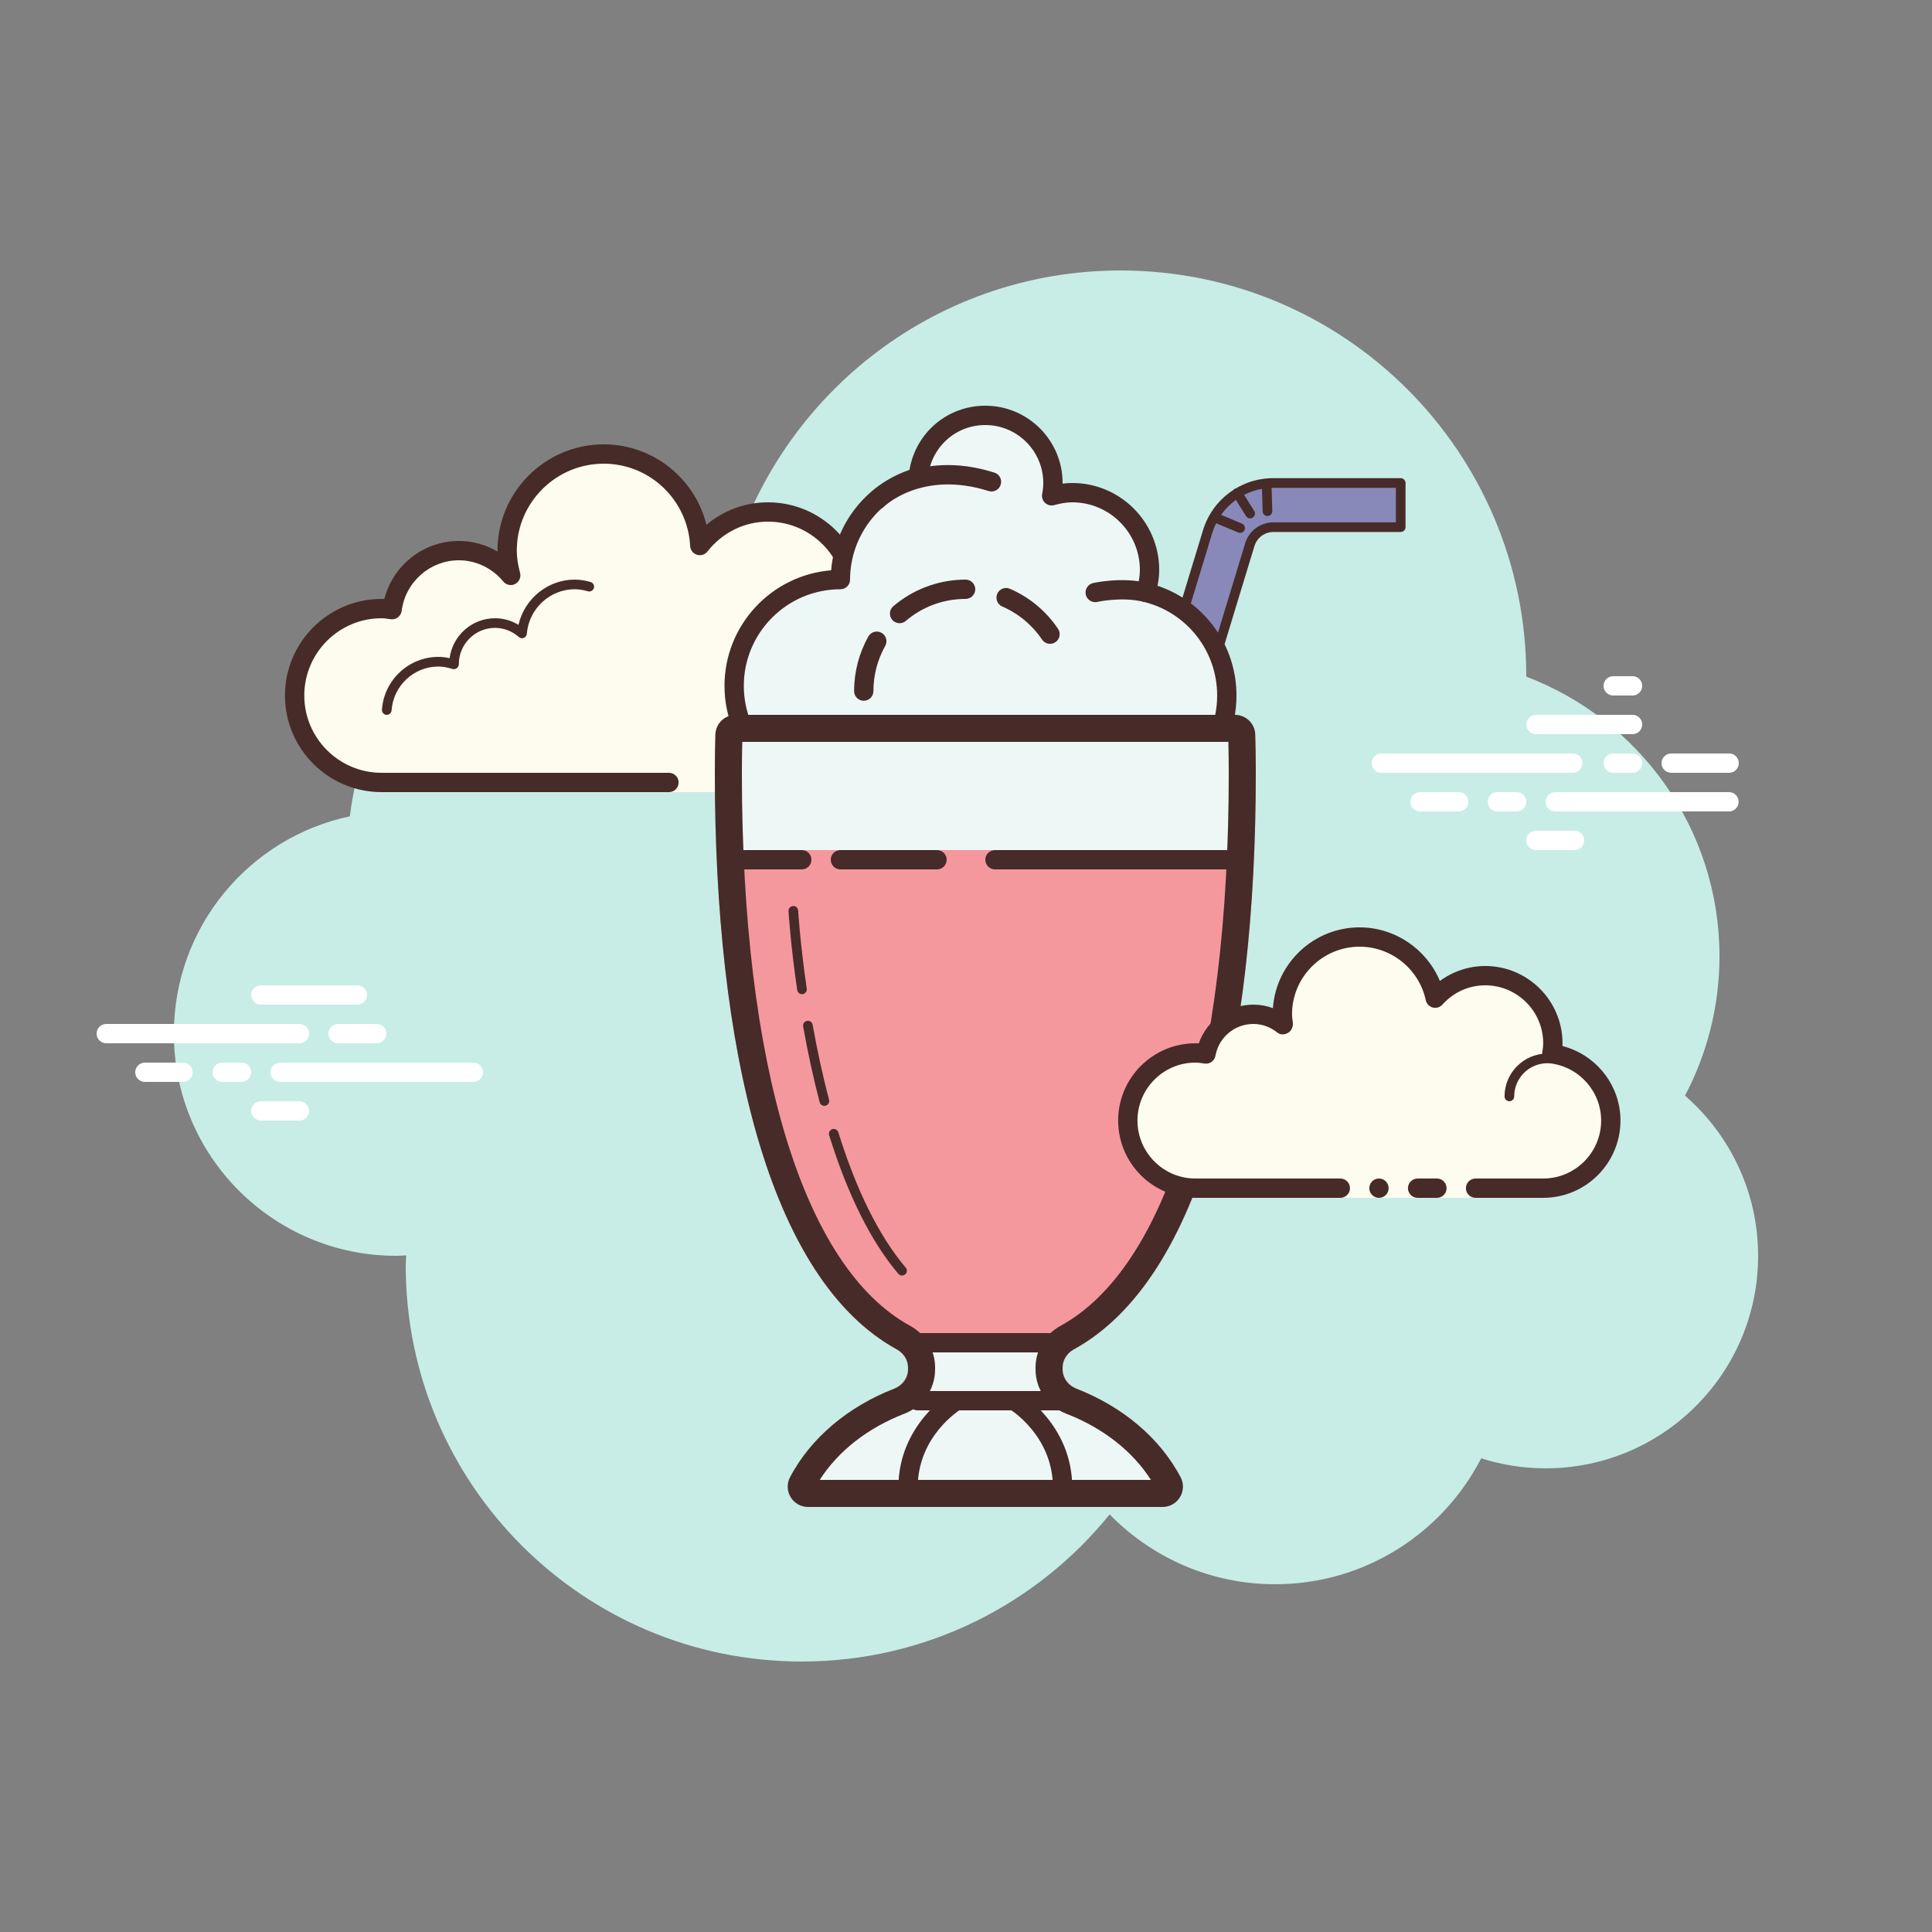 <svg xmlns="http://www.w3.org/2000/svg" viewBox="0 0 100 100"><rect x="0" y="0" width="100" height="100" fill="#808080" stroke="none"/><path fill="#c7ede6" d="M87.215,56.71C88.35,54.555,89,52.105,89,49.5c0-6.621-4.159-12.257-10.001-14.478 C78.999,35.015,79,35.008,79,35c0-11.598-9.402-21-21-21c-9.784,0-17.981,6.701-20.313,15.757C36.211,29.272,34.638,29,33,29 c-7.692,0-14.023,5.793-14.89,13.252C12.906,43.353,9,47.969,9,53.5C9,59.851,14.149,65,20.5,65c0.177,0,0.352-0.012,0.526-0.022 C21.022,65.153,21,65.324,21,65.5C21,76.822,30.178,86,41.5,86c6.437,0,12.175-2.972,15.934-7.614C59.612,80.611,62.64,82,66,82 c4.65,0,8.674-2.65,10.666-6.518C77.718,75.817,78.837,76,80,76c6.075,0,11-4.925,11-11C91,61.689,89.53,58.727,87.215,56.71z"></path><path fill="#fff" d="M81.405,40H71.5c-0.276,0-0.5-0.224-0.5-0.5s0.224-0.5,0.5-0.5h9.905c0.276,0,0.5,0.224,0.5,0.5 S81.682,40,81.405,40z"></path><path fill="#fff" d="M84.5,40h-1c-0.276,0-0.5-0.224-0.5-0.5s0.224-0.5,0.5-0.5h1c0.276,0,0.5,0.224,0.5,0.5 S84.777,40,84.5,40z"></path><path fill="#fff" d="M89.491,42H80.5c-0.276,0-0.5-0.224-0.5-0.5s0.224-0.5,0.5-0.5h8.991c0.276,0,0.5,0.224,0.5,0.5 S89.767,42,89.491,42z"></path><path fill="#fff" d="M78.5,42h-1c-0.276,0-0.5-0.224-0.5-0.5s0.224-0.5,0.5-0.5h1c0.276,0,0.5,0.224,0.5,0.5 S78.777,42,78.5,42z"></path><path fill="#fff" d="M75.5,42h-2c-0.276,0-0.5-0.224-0.5-0.5s0.224-0.5,0.5-0.5h2c0.276,0,0.5,0.224,0.5,0.5 S75.777,42,75.5,42z"></path><path fill="#fff" d="M81.5,44h-2c-0.276,0-0.5-0.224-0.5-0.5s0.224-0.5,0.5-0.5h2c0.276,0,0.5,0.224,0.5,0.5 S81.776,44,81.5,44z"></path><path fill="#fff" d="M84.5,35c-0.177,0-0.823,0-1,0c-0.276,0-0.5,0.224-0.5,0.5c0,0.276,0.224,0.5,0.5,0.5 c0.177,0,0.823,0,1,0c0.276,0,0.5-0.224,0.5-0.5C85,35.224,84.776,35,84.5,35z"></path><path fill="#fff" d="M84.5,37c-0.177,0-4.823,0-5,0c-0.276,0-0.5,0.224-0.5,0.5c0,0.276,0.224,0.5,0.5,0.5 c0.177,0,4.823,0,5,0c0.276,0,0.5-0.224,0.5-0.5C85,37.224,84.776,37,84.5,37z"></path><path fill="#fff" d="M89.5,39c-0.177,0-2.823,0-3,0c-0.276,0-0.5,0.224-0.5,0.5c0,0.276,0.224,0.5,0.5,0.5 c0.177,0,2.823,0,3,0c0.276,0,0.5-0.224,0.5-0.5C90,39.224,89.776,39,89.5,39z"></path><g><path fill="#fff" d="M15.5,54h-10C5.224,54,5,53.776,5,53.5S5.224,53,5.5,53h10c0.276,0,0.5,0.224,0.5,0.5 S15.776,54,15.5,54z"></path><path fill="#fff" d="M19.5,54h-2c-0.276,0-0.5-0.224-0.5-0.5s0.224-0.5,0.5-0.5h2c0.276,0,0.5,0.224,0.5,0.5 S19.776,54,19.5,54z"></path><path fill="#fff" d="M24.5,56h-10c-0.276,0-0.5-0.224-0.5-0.5s0.224-0.5,0.5-0.5h10c0.276,0,0.5,0.224,0.5,0.5 S24.777,56,24.5,56z"></path><path fill="#fff" d="M12.5,56h-1c-0.276,0-0.5-0.224-0.5-0.5s0.224-0.5,0.5-0.5h1c0.276,0,0.5,0.224,0.5,0.5 S12.776,56,12.5,56z"></path><path fill="#fff" d="M9.47,56H7.5C7.224,56,7,55.776,7,55.5S7.224,55,7.5,55h1.97c0.276,0,0.5,0.224,0.5,0.5 S9.746,56,9.47,56z"></path><path fill="#fff" d="M18.5,52h-5c-0.276,0-0.5-0.224-0.5-0.5s0.224-0.5,0.5-0.5h5c0.276,0,0.5,0.224,0.5,0.5 S18.777,52,18.5,52z"></path><path fill="#fff" d="M15.5,58h-2c-0.276,0-0.5-0.224-0.5-0.5s0.224-0.5,0.5-0.5h2c0.276,0,0.5,0.224,0.5,0.5 S15.776,58,15.5,58z"></path></g><g><path fill="#fdfcef" d="M37.625,40.5c0,0,3.64,0,6.125,0s4.5-2.015,4.5-4.5c0-2.333-1.782-4.229-4.055-4.455 c0.022-0.181,0.055-0.358,0.055-0.545c0-2.485-2.015-4.5-4.5-4.5c-1.438,0-2.703,0.686-3.527,1.736 C36.083,25.6,33.921,23.5,31.25,23.5c-2.761,0-5,2.239-5,5c0,0.446,0.077,0.87,0.187,1.282c-0.642-0.777-1.6-1.282-2.687-1.282 c-1.781,0-3.234,1.335-3.455,3.055c-0.181-0.022-0.358-0.055-0.545-0.055c-2.485,0-4.5,2.015-4.5,4.5s2.015,4.5,4.5,4.5 s9.5,0,9.5,0h5.375V41h3V40.5z"></path><path fill="#472b29" d="M31.25,23c-3.033,0-5.5,2.467-5.5,5.5c0,0.016,0,0.031,0,0.047c-0.602-0.354-1.29-0.547-2-0.547 c-1.831,0-3.411,1.261-3.858,3.005C19.845,31.002,19.798,31,19.75,31c-2.757,0-5,2.243-5,5s2.243,5,5,5h14.875 c0.276,0,0.5-0.224,0.5-0.5s-0.224-0.5-0.5-0.5H19.75c-2.206,0-4-1.794-4-4s1.794-4,4-4c0.117,0,0.23,0.017,0.343,0.032 l0.141,0.019c0.021,0.003,0.041,0.004,0.062,0.004c0.246,0,0.462-0.185,0.495-0.437C20.982,30.125,22.254,29,23.75,29 c0.885,0,1.723,0.401,2.301,1.1c0.098,0.118,0.241,0.182,0.386,0.182c0.078,0,0.156-0.018,0.228-0.056 c0.209-0.107,0.314-0.346,0.254-0.573c-0.116-0.436-0.17-0.802-0.17-1.153c0-2.481,2.019-4.5,4.5-4.5 c2.381,0,4.347,1.872,4.474,4.263c0.011,0.208,0.15,0.387,0.349,0.45c0.05,0.016,0.101,0.024,0.152,0.024 c0.15,0,0.296-0.069,0.392-0.192C37.388,27.563,38.529,27,39.75,27c2.206,0,4,1.794,4,4c0,0.117-0.017,0.23-0.032,0.343 l-0.019,0.141c-0.016,0.134,0.022,0.268,0.106,0.373c0.084,0.105,0.207,0.172,0.34,0.185c2.055,0.205,3.604,1.906,3.604,3.958 c0,2.206-1.794,4-4,4h-6.125c-0.276,0-0.5,0.224-0.5,0.5s0.224,0.5,0.5,0.5h6.125c2.757,0,5-2.243,5-5 c0-2.397-1.689-4.413-4.003-4.877c0.002-0.041,0.003-0.082,0.003-0.123c0-2.757-2.243-5-5-5c-1.176,0-2.293,0.416-3.183,1.164 C35.969,24.76,33.805,23,31.25,23L31.25,23z"></path><path fill="#472b29" d="M29.75,30c-1.403,0-2.609,0.999-2.913,2.341C26.47,32.119,26.051,32,25.625,32 c-1.202,0-2.198,0.897-2.353,2.068C23.069,34.022,22.876,34,22.687,34c-1.529,0-2.811,1.2-2.918,2.732 C19.76,36.87,19.864,36.99,20.001,37c0.006,0,0.012,0,0.018,0c0.13,0,0.24-0.101,0.249-0.232c0.089-1.271,1.151-2.268,2.419-2.268 c0.229,0,0.47,0.042,0.738,0.127c0.022,0.007,0.045,0.01,0.067,0.01c0.055,0,0.11-0.02,0.156-0.054 c0.064-0.047,0.102-0.129,0.102-0.209c0-1.034,0.841-1.875,1.875-1.875c0.447,0,0.885,0.168,1.231,0.473 c0.047,0.041,0.106,0.063,0.165,0.063c0.032,0,0.063-0.006,0.093-0.019c0.088-0.035,0.148-0.117,0.155-0.212 c0.102-1.292,1.191-2.305,2.479-2.305c0.208,0,0.425,0.034,0.682,0.107c0.023,0.007,0.047,0.01,0.07,0.01 c0.109,0,0.207-0.073,0.239-0.182c0.038-0.133-0.039-0.271-0.172-0.309C30.267,30.04,30.006,30,29.75,30L29.75,30z"></path></g><g><path fill="#8889b9" d="M59.878,44l-2.186-0.665l4.81-15.805C62.962,26.017,64.334,25,65.916,25H72.5v2.286h-6.584 c-0.568,0-1.061,0.365-1.226,0.909L59.878,44z"></path><path fill="#472b29" d="M59.878,44.25c-0.024,0-0.049-0.003-0.073-0.011l-2.186-0.665 c-0.063-0.02-0.116-0.063-0.147-0.122s-0.038-0.127-0.019-0.19l4.811-15.806c0.491-1.619,1.959-2.707,3.652-2.707H72.5 c0.138,0,0.25,0.112,0.25,0.25v2.286c0,0.138-0.112,0.25-0.25,0.25h-6.584c-0.458,0-0.854,0.294-0.987,0.731l-4.812,15.806 C60.084,44.181,59.985,44.25,59.878,44.25z M58.004,43.168l1.708,0.52l4.738-15.566c0.197-0.649,0.786-1.086,1.466-1.086h6.334 V25.25h-6.334c-1.472,0-2.747,0.945-3.174,2.352L58.004,43.168z"></path><path fill="#f4989e" d="M55,70.826L55,70.826c0-0.423,0.244-0.795,0.614-1.001C62.249,66.146,65,54.19,65,40 c0-0.641-0.009-1.276-0.027-1.907C64.956,37.482,64.449,37,63.838,37H38.162c-0.611,0-1.117,0.482-1.135,1.093 C37.009,38.724,37,39.359,37,40c0,14.19,2.751,26.146,9.386,29.826C46.756,70.031,47,70.403,47,70.826v0 c0,0.478-0.306,0.888-0.75,1.063c-2.347,0.923-4.232,2.505-5.294,4.455C40.549,77.09,41.116,78,41.965,78h18.07 c0.849,0,1.416-0.91,1.009-1.656c-1.062-1.95-2.947-3.532-5.294-4.455C55.306,71.715,55,71.304,55,70.826z"></path><path fill="#edf7f5" d="M59.308,30.663c0.113-0.37,0.192-0.756,0.192-1.163c0-2.209-1.791-4-4-4 c-0.372,0-0.725,0.067-1.067,0.162C54.474,25.447,54.5,25.227,54.5,25c0-1.933-1.567-3.5-3.5-3.5 c-1.832,0-3.318,1.412-3.47,3.205C45.207,25.349,43.5,27.472,43.5,30c-3.038,0-5.5,2.462-5.5,5.5s2.462,5.5,5.5,5.5 c1.39,0,2.656-0.52,3.625-1.371C47.834,40.75,49.076,41.5,50.5,41.5c1.424,0,2.666-0.75,3.375-1.871 C54.883,40.774,56.355,41.5,58,41.5c3.038,0,5.5-2.462,5.5-5.5C63.5,33.414,61.713,31.251,59.308,30.663z"></path><path fill="#472b29" d="M58,42c-1.513,0-2.966-0.577-4.07-1.6c-0.851,1.011-2.094,1.6-3.43,1.6 c-1.359,0-2.622-0.609-3.473-1.653C46.004,41.094,44.771,41.5,43.5,41.5c-3.309,0-6-2.691-6-6c0-3.146,2.435-5.735,5.52-5.981 c0.192-2.372,1.791-4.43,4.055-5.197C47.397,22.406,49.029,21,51,21c2.206,0,4,1.794,4,4c0,0.011,0,0.022,0,0.034 C55.171,25.011,55.336,25,55.5,25c2.481,0,4.5,2.019,4.5,4.5c0,0.263-0.029,0.533-0.088,0.818C62.343,31.131,64,33.4,64,36 C64,39.309,61.309,42,58,42z M53.875,39.129c0.143,0,0.28,0.062,0.375,0.169C55.202,40.38,56.569,41,58,41c2.757,0,5-2.243,5-5 c0-2.308-1.567-4.303-3.812-4.851c-0.133-0.033-0.247-0.119-0.315-0.239s-0.084-0.262-0.044-0.394 C58.946,30.137,59,29.813,59,29.5c0-1.93-1.57-3.5-3.5-3.5c-0.282,0-0.578,0.046-0.933,0.144 c-0.166,0.046-0.345,0.004-0.473-0.114c-0.127-0.117-0.185-0.292-0.152-0.461C53.978,25.384,54,25.194,54,25c0-1.654-1.346-3-3-3 c-1.562,0-2.84,1.181-2.973,2.748c-0.018,0.208-0.163,0.383-0.364,0.439C45.506,25.785,44,27.764,44,30 c0,0.276-0.224,0.5-0.5,0.5c-2.757,0-5,2.243-5,5s2.243,5,5,5c1.21,0,2.38-0.443,3.295-1.247c0.109-0.097,0.259-0.139,0.401-0.12 c0.145,0.021,0.273,0.104,0.352,0.228C48.196,40.388,49.3,41,50.5,41s2.304-0.612,2.952-1.638 c0.085-0.133,0.227-0.219,0.384-0.231C53.849,39.13,53.862,39.129,53.875,39.129z"></path><rect width="8" height="3" x="47" y="69" fill="#edf7f5"></rect><path fill="#edf7f5" d="M59.674,78c1.062,0,1.69-1.168,1.13-2.07C58.989,73.005,55.284,71,51,71s-7.989,2.005-9.804,4.93 c-0.56,0.902,0.068,2.07,1.13,2.07H59.674z"></path><path fill="#472b29" d="M47,77.5c-0.276,0-0.5-0.224-0.5-0.5c0-3.246,2.631-4.861,2.743-4.929 c0.236-0.142,0.541-0.064,0.685,0.17c0.143,0.236,0.066,0.543-0.169,0.687C49.666,72.984,47.5,74.332,47.5,77 C47.5,77.276,47.276,77.5,47,77.5z"></path><path fill="#472b29" d="M55,77.5c-0.276,0-0.5-0.224-0.5-0.5c0-2.668-2.166-4.016-2.259-4.072 c-0.235-0.144-0.312-0.45-0.169-0.687c0.144-0.235,0.45-0.313,0.685-0.17C52.869,72.139,55.5,73.754,55.5,77 C55.5,77.276,55.276,77.5,55,77.5z"></path><rect width="26" height="6" x="38" y="38" fill="#edf7f5"></rect><path fill="#472b29" d="M38.429,38.051h0.005H38.429 M63.58,38.4c0.013,0.53,0.02,1.063,0.02,1.6 c0,15.162-3.172,25.595-8.704,28.623c-0.799,0.438-1.296,1.262-1.296,2.151v0.112c0,1.015,0.624,1.913,1.589,2.287 c1.902,0.737,3.437,1.942,4.382,3.427H42.429c0.945-1.485,2.48-2.69,4.382-3.427c0.965-0.374,1.589-1.271,1.589-2.287v-0.112 c0-0.889-0.497-1.714-1.296-2.152C41.572,65.595,38.4,55.162,38.4,40c0-0.537,0.007-1.07,0.02-1.6H63.58 M63.921,37H38.079 c-0.565,0-1.033,0.446-1.049,1.01C37.01,38.668,37,39.331,37,40c0,14.223,2.764,26.201,9.431,29.851 C46.775,70.039,47,70.383,47,70.774v0.112c0,0.441-0.283,0.822-0.695,0.981c-2.422,0.939-4.359,2.579-5.416,4.601 C40.526,77.165,41.039,78,41.824,78h18.352c0.785,0,1.298-0.835,0.935-1.531c-1.057-2.023-2.994-3.663-5.416-4.601 C55.283,71.708,55,71.328,55,70.886v-0.112c0-0.391,0.225-0.736,0.569-0.924C62.236,66.201,65,54.223,65,40 c0-0.669-0.01-1.332-0.03-1.99C64.954,37.446,64.486,37,63.921,37L63.921,37z"></path><path fill="#472b29" d="M41.5,45h-3c-0.276,0-0.5-0.224-0.5-0.5s0.224-0.5,0.5-0.5h3c0.276,0,0.5,0.224,0.5,0.5 S41.776,45,41.5,45z"></path><path fill="#472b29" d="M48.5,45h-5c-0.276,0-0.5-0.224-0.5-0.5s0.224-0.5,0.5-0.5h5c0.276,0,0.5,0.224,0.5,0.5 S48.776,45,48.5,45z"></path><path fill="#472b29" d="M54.917,70h-7.834c-0.276,0-0.5-0.224-0.5-0.5s0.224-0.5,0.5-0.5h7.834c0.276,0,0.5,0.224,0.5,0.5 S55.193,70,54.917,70z"></path><path fill="#472b29" d="M55.5,73h-8c-0.276,0-0.5-0.224-0.5-0.5s0.224-0.5,0.5-0.5h8c0.276,0,0.5,0.224,0.5,0.5 S55.776,73,55.5,73z"></path><path fill="#472b29" d="M63.5,45h-12c-0.276,0-0.5-0.224-0.5-0.5s0.224-0.5,0.5-0.5h12c0.276,0,0.5,0.224,0.5,0.5 S63.776,45,63.5,45z"></path><path fill="#472b29" d="M54.35,33.324c-0.16,0-0.317-0.077-0.414-0.22c-0.511-0.757-1.223-1.349-2.059-1.711 c-0.253-0.11-0.369-0.404-0.26-0.658s0.402-0.37,0.658-0.259c1.011,0.438,1.871,1.154,2.488,2.069 c0.155,0.229,0.095,0.54-0.135,0.694C54.544,33.296,54.446,33.324,54.35,33.324z"></path><path fill="#472b29" d="M46.562,32.258c-0.141,0-0.281-0.06-0.38-0.175c-0.18-0.21-0.154-0.526,0.056-0.705 c0.984-0.84,2.24-1.329,3.535-1.374L49.979,30c0.276,0,0.5,0.224,0.5,0.5s-0.224,0.5-0.5,0.5l-0.17,0.003 c-1.088,0.039-2.098,0.431-2.924,1.136C46.792,32.219,46.677,32.258,46.562,32.258z"></path><path fill="#472b29" d="M44.708,36.271c-0.276,0-0.5-0.224-0.5-0.5c0-0.991,0.256-1.969,0.739-2.827 c0.136-0.241,0.442-0.325,0.681-0.19c0.241,0.135,0.326,0.44,0.19,0.681c-0.399,0.708-0.61,1.517-0.61,2.336 C45.208,36.047,44.984,36.271,44.708,36.271z"></path><g><path fill="#472b29" d="M45.396,26.375c-0.128,0-0.256-0.049-0.354-0.146c-0.195-0.195-0.195-0.512,0-0.707 c0.097-0.096,2.398-2.334,6.428-1.06c0.264,0.083,0.409,0.364,0.326,0.627c-0.083,0.263-0.364,0.412-0.627,0.326 c-3.464-1.094-5.401,0.794-5.42,0.813C45.651,26.326,45.523,26.375,45.396,26.375z"></path></g><g><path fill="#472b29" d="M56.688,31.167c-0.228,0-0.434-0.157-0.487-0.388c-0.062-0.269,0.106-0.537,0.375-0.599 c0.06-0.014,1.485-0.334,2.851-0.002c0.269,0.065,0.433,0.336,0.367,0.604s-0.339,0.433-0.604,0.367 c-1.129-0.276-2.377,0.002-2.391,0.005C56.762,31.163,56.725,31.167,56.688,31.167z"></path></g><g><path fill="#472b29" d="M46.688,66.021c-0.071,0-0.142-0.03-0.19-0.088c-1.414-1.668-2.619-4.082-3.582-7.175 c-0.041-0.132,0.032-0.272,0.164-0.313c0.132-0.041,0.272,0.032,0.313,0.165c0.943,3.028,2.116,5.383,3.486,7 c0.09,0.105,0.076,0.263-0.028,0.353C46.802,66.001,46.745,66.021,46.688,66.021z"></path></g><g><path fill="#472b29" d="M42.668,57.239c-0.111,0-0.212-0.074-0.242-0.187c-0.322-1.229-0.61-2.548-0.856-3.922 c-0.024-0.136,0.066-0.266,0.202-0.29c0.134-0.025,0.266,0.066,0.29,0.202c0.244,1.361,0.529,2.667,0.849,3.883 c0.034,0.134-0.045,0.271-0.179,0.305C42.71,57.236,42.688,57.239,42.668,57.239z"></path></g><g><path fill="#472b29" d="M41.51,51.457c-0.122,0-0.229-0.089-0.247-0.214c-0.349-2.381-0.449-4.066-0.45-4.083 c-0.008-0.138,0.098-0.256,0.235-0.264c0.131-0.017,0.256,0.097,0.265,0.235c0.001,0.017,0.1,1.682,0.444,4.04 c0.021,0.137-0.074,0.264-0.211,0.284C41.533,51.456,41.521,51.457,41.51,51.457z"></path></g></g><g><path fill="#fdfcef" d="M76.375,61.5c0,0,1.567,0,3.5,0s3.5-1.567,3.5-3.5c0-1.781-1.335-3.234-3.055-3.455 c0.028-0.179,0.055-0.358,0.055-0.545c0-1.933-1.567-3.5-3.5-3.5c-1.032,0-1.95,0.455-2.59,1.165 c-0.384-1.808-1.987-3.165-3.91-3.165c-2.209,0-4,1.791-4,4c0,0.191,0.03,0.374,0.056,0.558c-0.428-0.344-0.965-0.558-1.556-0.558 c-1.228,0-2.245,0.887-2.455,2.055c-0.179-0.028-0.358-0.055-0.545-0.055c-1.933,0-3.5,1.567-3.5,3.5s1.567,3.5,3.5,3.5 s7.5,0,7.5,0V62h7V61.5z"></path><path fill="#472b29" d="M78.125,57c-0.138,0-0.25-0.112-0.25-0.25c0-1.223,0.995-2.218,2.218-2.218 c0.034,0.009,0.737-0.001,1.244,0.136c0.133,0.036,0.212,0.173,0.176,0.306c-0.036,0.134-0.173,0.213-0.306,0.176 c-0.444-0.12-1.1-0.12-1.113-0.118c-0.948,0-1.719,0.771-1.719,1.718C78.375,56.888,78.263,57,78.125,57z"></path><circle cx="71.375" cy="61.5" r=".5" fill="#472b29"></circle><path fill="#472b29" d="M79.875,62h-3.5c-0.276,0-0.5-0.224-0.5-0.5s0.224-0.5,0.5-0.5h3.5c1.654,0,3-1.346,3-3 c0-1.496-1.125-2.768-2.618-2.959c-0.134-0.018-0.255-0.088-0.336-0.196s-0.115-0.244-0.094-0.377 c0.024-0.153,0.049-0.308,0.049-0.468c0-1.654-1.346-3-3-3c-0.85,0-1.638,0.355-2.219,1c-0.125,0.139-0.321,0.198-0.5,0.148 c-0.182-0.049-0.321-0.195-0.36-0.379C73.455,50.165,72.016,49,70.375,49c-1.93,0-3.5,1.57-3.5,3.5 c0,0.143,0.021,0.28,0.041,0.418c0.029,0.203-0.063,0.438-0.242,0.54c-0.179,0.102-0.396,0.118-0.556-0.01 C65.753,53.155,65.324,53,64.875,53c-0.966,0-1.792,0.691-1.963,1.644c-0.048,0.267-0.296,0.446-0.569,0.405 C62.189,55.025,62.035,55,61.875,55c-1.654,0-3,1.346-3,3s1.346,3,3,3h7.5c0.276,0,0.5,0.224,0.5,0.5s-0.224,0.5-0.5,0.5h-7.5 c-2.206,0-4-1.794-4-4s1.794-4,4-4c0.059,0,0.116,0.002,0.174,0.006C62.463,52.82,63.586,52,64.875,52 c0.349,0,0.689,0.061,1.011,0.18c0.165-2.333,2.115-4.18,4.489-4.18c1.831,0,3.466,1.127,4.153,2.774 C75.208,50.276,76.03,50,76.875,50c2.206,0,4,1.794,4,4c0,0.048-0.001,0.095-0.004,0.142c1.743,0.448,3.004,2.027,3.004,3.858 C83.875,60.206,82.081,62,79.875,62z"></path><path fill="#472b29" d="M74.375,61c-0.159,0-0.841,0-1,0c-0.276,0-0.5,0.224-0.5,0.5c0,0.276,0.224,0.5,0.5,0.5 c0.159,0,0.841,0,1,0c0.276,0,0.5-0.224,0.5-0.5C74.875,61.224,74.651,61,74.375,61z"></path></g><g><path fill="#472b29" d="M64.188,27.583c-0.032,0-0.065-0.006-0.097-0.02l-1.292-0.542c-0.127-0.053-0.188-0.2-0.134-0.327 c0.053-0.127,0.201-0.188,0.327-0.134l1.292,0.542c0.127,0.053,0.188,0.2,0.134,0.327C64.378,27.526,64.285,27.583,64.188,27.583z"></path><path fill="#472b29" d="M64.708,26.833c-0.083,0-0.164-0.042-0.212-0.117l-0.666-1.063 c-0.073-0.117-0.038-0.271,0.079-0.345c0.116-0.072,0.271-0.039,0.345,0.079l0.666,1.063c0.073,0.117,0.038,0.271-0.079,0.345 C64.8,26.821,64.754,26.833,64.708,26.833z"></path><path fill="#472b29" d="M65.604,26.708c-0.135,0-0.246-0.107-0.25-0.242l-0.042-1.375 c-0.004-0.138,0.104-0.253,0.242-0.258c0.003,0,0.006,0,0.008,0c0.135,0,0.246,0.107,0.25,0.242l0.042,1.375 c0.004,0.138-0.104,0.253-0.242,0.258C65.609,26.708,65.606,26.708,65.604,26.708z"></path></g></svg>
